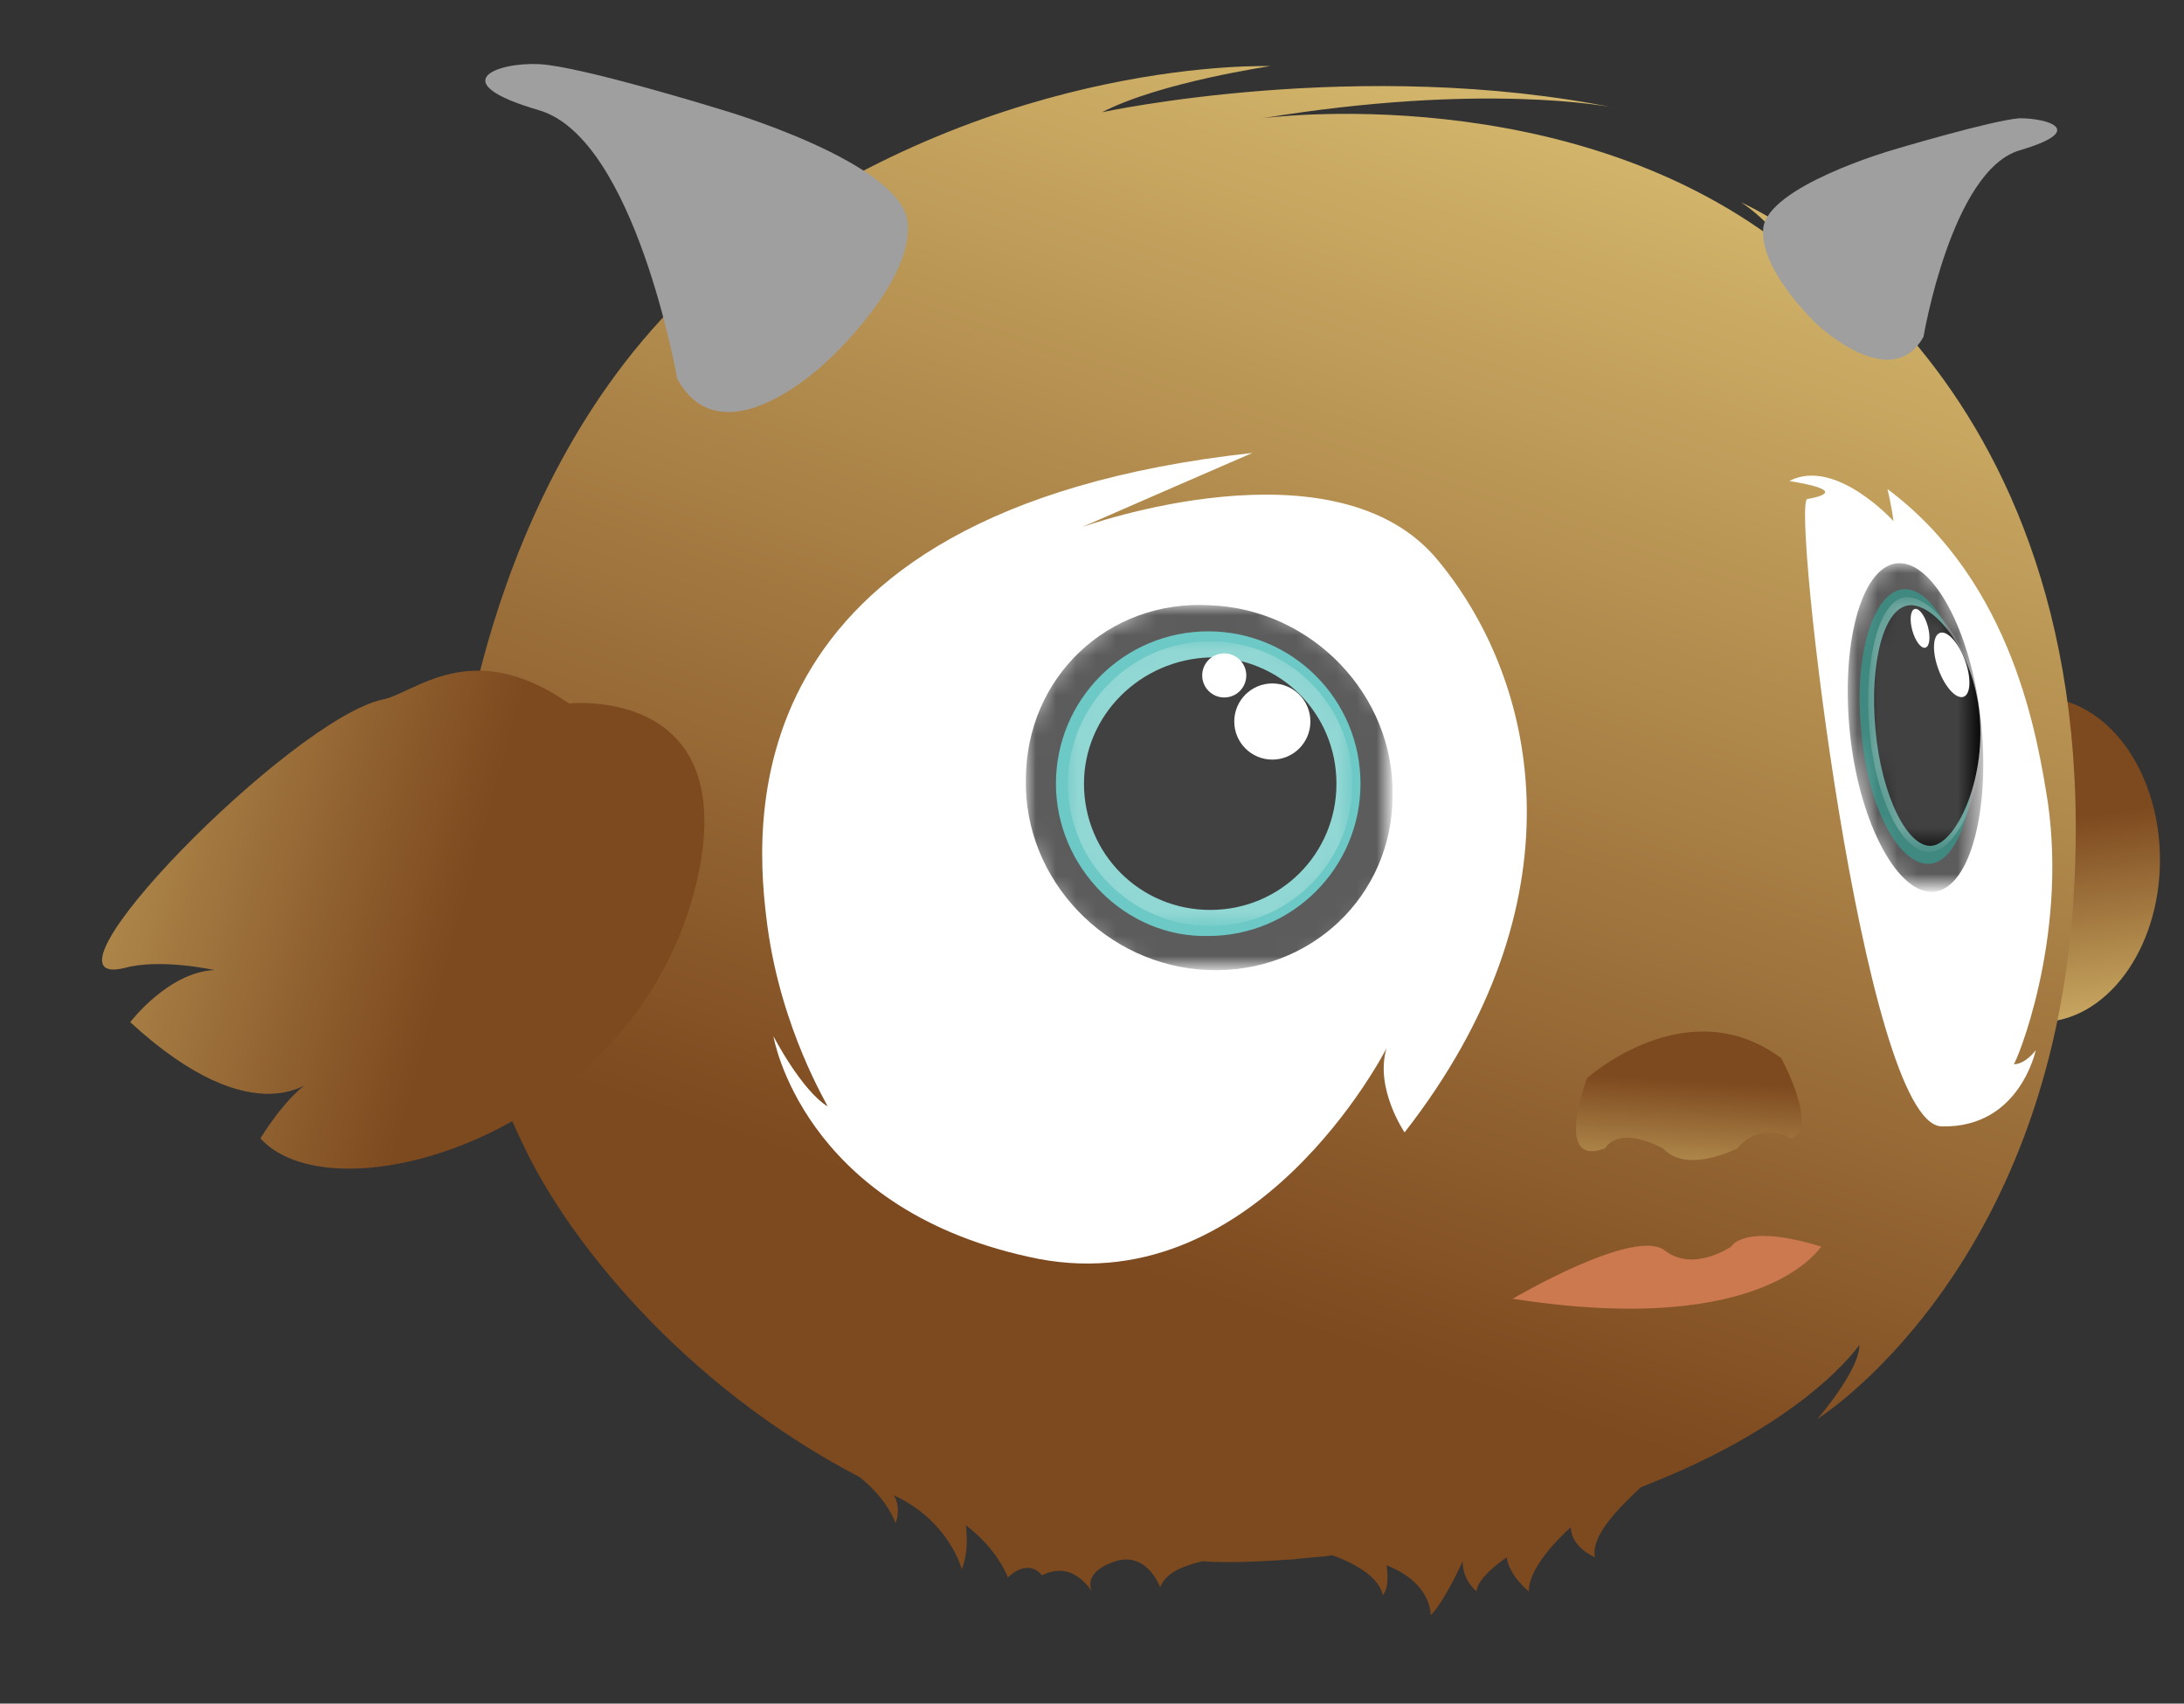 <svg xmlns="http://www.w3.org/2000/svg" version="1.1" class="lil-guy" x="0" y="0" viewBox="0 0 109 85" enable-background="new 0 0 109 85" xml:space="preserve"><rect x="0" y="0" width="109" height="85" fill="#333333" stroke="none"/>      <linearGradient id="wingb_1_" gradientUnits="userSpaceOnUse" x1="103.9" y1="58.3" x2="101.6" y2="41">        <stop offset="0" stop-color="#FFED92" />        <stop offset="1" stop-color="#7D491F" />      </linearGradient>      <ellipse id="wingb" fill="url(#wingb_1_)" cx="101.8" cy="42.9" rx="6" ry="8.1" />      <linearGradient id="SVGID_1_" gradientUnits="userSpaceOnUse" x1="16.3" y1="-4" x2="18" y2="8.6" gradientTransform="matrix(-1 0 0 1 98.308 0)">        <stop offset="0" stop-color="#FFED92" />        <stop offset="1" stop-color="#7D491F" />      </linearGradient>      <path fill="url(#SVGID_1_)" d="M80.7 5.4C80.7 5.4 80.7 5.4 80.7 5.4 80.7 5.4 80.7 5.4 80.7 5.4z" />      <linearGradient id="SVGID_2_" gradientUnits="userSpaceOnUse" x1="12.5" y1="-24.5" x2="42.4" y2="63.3" gradientTransform="matrix(-1 0 0 1 98.308 0)">        <stop offset="0" stop-color="#FFED92" />        <stop offset="1" stop-color="#7D491F" />      </linearGradient>      <path fill="url(#SVGID_2_)" d="M22.6 35.4c0 0 0 2.3 0.3 3.7 0 0 1.6-17.7 14.4-27 12.8-9.3 26.1-8.8 26.1-8.8S57.9 4.1 55 5.6c0 0 12.9-2.8 25.7-0.2C80.3 5.3 74 4.1 63 5.9c0 0 15.5-2.1 26.4 6.7 0 0-1.1-1.6-2.5-2.5 0 0 18.2 7.9 16.6 34.5 -1.1 18.9-12.8 26.2-12.8 26.2s2.1-2.4 2.1-3.7c0 0-2.6 3.9-10.9 7.1 -1.3 1.2-2.5 2.5-2.3 3.5 0 0-1.2-0.5-1.2-1.5 0 0-2.1 1.8-2.1 3.2 0 0-1-0.8-1.1-1.7 0 0-1.5 1-1.5 1.7 0 0-0.7-0.5-0.7-1.5 0 0-0.9 2-1.6 2.7 0 0 0.1-1.6-2.2-2.5 0 0 0.2 1.1-0.2 1.5 0 0 0-1.1-2.5-2 -0.6 0.1-1.2 0.1-1.9 0.2 -1.6 0.1-3.1 0.2-4.6 0.1 -0.8 0.2-1.8 0.5-2.1 1.3 0 0-0.7-2-2.5-1.2 -1 0.4-1.1 1-0.9 1.4C54 78.7 53.2 78 52 78.6c0 0-0.6-0.9-1.7 0.1 0 0-0.5-1.4-2.1-2.6 0 0 0.2 1.2-0.2 2.2 0 0-0.6-2.4-3.4-3.7 0 0 0.4 0.5 0.1 1.4 0 0-0.4-1.2-1.8-2.3C33.9 69 28.3 61.7 26.2 57.3 22.7 50.1 21.1 42.5 22.6 35.4z"      />      <path fill="#FFFFFF" d="M38.3 46.2c-0.6-4.6-2.3-20.7 24.2-23.6 0 0-7.6 3.3-8.5 3.7 0 0 12.7-4.6 17.8 1.7 5.1 6.2 7.2 17.1-1.7 28.5 0 0-1.5-2.2-0.9-4.2 0 0-6.6 13-17.9 10.4 -11.3-2.5-12.7-11-12.7-11s1.4 2.7 2.7 3.5C41.3 55.1 39 51.4 38.3 46.2z" />      <path fill="#FFFFFF" d="M102.2 40c-0.5-3.1-1.7-10.9-8-15.6 0 0 0.2 0.8 0.3 1.6 0 0-2.9-3.2-5.2-2 0.6 0.1 3.1 0.5 0.9 0.9C89.4 25 93 56.1 96.9 56.2c3.9 0.1 4.7-3.8 4.7-3.8s-0.5 0.7-1.1 0.7C100.6 53.1 103.2 46.9 102.2 40z" />      <defs>        <filter id="Adobe_OpacityMaskFilter" filterUnits="userSpaceOnUse" x="51.2" y="30.2" width="18.3" height="18.2">          <feColorMatrix type="matrix" values="1" />        </filter>      </defs>      <mask maskUnits="userSpaceOnUse" x="51.2" y="30.2" width="18.3" height="18.2" id="SVGID_3_">        <g filter="url(#Adobe_OpacityMaskFilter)">          <radialGradient id="SVGID_4_" cx="909.8" cy="1636.5" r="1.2" gradientTransform="matrix(2.540000e-02 -7.825 7.892 0.334 -12877.931 6612.239)" gradientUnits="userSpaceOnUse">            <stop offset="0" stop-color="#FFFFFF" />            <stop offset="1" stop-color="#010101" />          </radialGradient>          <path fill="url(#SVGID_4_)" d="M60.6 29.8c5.4 0.2 9.7 4.7 9.7 10.1 0 5.3-4.4 9.5-9.8 9.2 -5.4-0.2-9.7-4.7-9.7-10.1C50.8 33.7 55.2 29.6 60.6 29.8z" />        </g>      </mask>      <path opacity="0.8" mask="url(#SVGID_3_)" fill="#010101" d="M60.4 30.2c5.1 0.2 9.2 4.5 9.1 9.5 0 5-4.1 8.9-9.2 8.7 -5.1-0.2-9.2-4.5-9.1-9.5C51.2 33.8 55.3 29.9 60.4 30.2z" />      <circle fill="#010101" cx="60.4" cy="39.1" r="6.9" />      <path fill="#6CC9C6" d="M52.7 39.1c0-4.2 3.4-7.6 7.6-7.6 4.2 0 7.6 3.4 7.6 7.6 0 4.2-3.4 7.6-7.6 7.6C56.2 46.8 52.7 43.3 52.7 39.1zM54.1 39.1c0 3.5 2.8 6.3 6.3 6.3 3.5 0 6.3-2.8 6.3-6.3 0-3.5-2.8-6.3-6.3-6.3C56.9 32.9 54.1 35.7 54.1 39.1z" />      <defs>        <filter id="Adobe_OpacityMaskFilter_1_" filterUnits="userSpaceOnUse" x="53.3" y="32" width="14.2" height="14.2">          <feColorMatrix type="matrix" values="1" />        </filter>      </defs>      <mask maskUnits="userSpaceOnUse" x="53.3" y="32" width="14.2" height="14.2" id="SVGID_5_">        <g filter="url(#Adobe_OpacityMaskFilter_1_)">          <linearGradient id="SVGID_6_" gradientUnits="userSpaceOnUse" x1="38.1" y1="31.7" x2="38.1" y2="48.6" gradientTransform="matrix(-1 0 0 1 98.308 0)">            <stop offset="0" stop-color="#FFFFFF" />            <stop offset="0.1" stop-color="#C5C3C3" />            <stop offset="0.3" stop-color="#7E7B7B" />            <stop offset="0.5" stop-color="#504D4D" />            <stop offset="0.6" stop-color="#31302F" />            <stop offset="0.8" stop-color="#1A1A1A" />            <stop offset="0.9" stop-color="#080908" />            <stop offset="1" stop-color="#010101" />          </linearGradient>          <circle fill="url(#SVGID_6_)" cx="60.2" cy="39.2" r="7.9" />        </g>      </mask>      <circle opacity="0.5" mask="url(#SVGID_5_)" fill="#FFFFFF" cx="60.4" cy="39.1" r="7.1" />      <circle fill="#FFFFFF" cx="63.5" cy="36" r="1.9" />      <circle fill="#FFFFFF" cx="61.1" cy="33.7" r="1.1" />      <defs>        <filter id="Adobe_OpacityMaskFilter_2_" filterUnits="userSpaceOnUse" x="92.2" y="28.1" width="6.8" height="16.4">          <feColorMatrix type="matrix" values="1" />        </filter>      </defs>      <mask maskUnits="userSpaceOnUse" x="92.2" y="28.1" width="6.8" height="16.4" id="SVGID_7_">        <g filter="url(#Adobe_OpacityMaskFilter_2_)">          <radialGradient id="SVGID_8_" cx="910.8" cy="1607.2" r="1.1" gradientTransform="matrix(-0.754 -7.788 3.169 2.440162e-02 -4311.857 7090.616)" gradientUnits="userSpaceOnUse">            <stop offset="0" stop-color="#FFFFFF" />            <stop offset="1" stop-color="#010101" />          </radialGradient>          <path fill="url(#SVGID_8_)" d="M94.9 27.8c2 0 3.9 3.9 4.4 8.7 0.5 4.8-0.7 8.7-2.7 8.7 -2 0-3.9-3.9-4.4-8.7C91.7 31.7 92.9 27.8 94.9 27.8z" />        </g>      </mask>      <path opacity="0.8" mask="url(#SVGID_7_)" fill="#010101" d="M94.8 28.1c1.8 0 3.7 3.7 4.1 8.2 0.4 4.5-0.7 8.2-2.5 8.2 -1.8 0-3.7-3.7-4.1-8.2C91.9 31.8 93 28.1 94.8 28.1z" />      <path opacity="0.5" fill="#25B6A5" d="M92.9 36.5c-0.4-3.8 0.6-7 2.1-7.1 1.5-0.1 3 2.8 3.4 6.6 0.4 3.8-0.6 7-2.1 7.1C94.8 43.2 93.2 40.3 92.9 36.5z" />      <path fill="#010101" d="M93.6 36.4c0.3 3.3 1.6 5.9 2.8 5.8 1.2-0.1 2.7-3.2 2.4-6.5 -0.3-3.3-2.3-5.6-3.5-5.5C94 30.3 93.3 33.1 93.6 36.4z" />      <defs>        <filter id="Adobe_OpacityMaskFilter_3_" filterUnits="userSpaceOnUse" x="93.2" y="29.8" width="5.6" height="12.7">          <feColorMatrix type="matrix" values="1" />        </filter>      </defs>      <mask maskUnits="userSpaceOnUse" x="93.2" y="29.8" width="5.6" height="12.7" id="SVGID_9_">        <g filter="url(#Adobe_OpacityMaskFilter_3_)">          <linearGradient id="SVGID_10_" gradientUnits="userSpaceOnUse" x1="47.6" y1="14.8" x2="47.6" y2="30.1" gradientTransform="matrix(-0.951 9.321949e-02 9.764928e-02 0.995 139.09 10.264)">            <stop offset="0" stop-color="#FFFFFF" />            <stop offset="0" stop-color="#F2F2F1" />            <stop offset="0.2" stop-color="#969292" />            <stop offset="0.4" stop-color="#5B5958" />            <stop offset="0.6" stop-color="#373535" />            <stop offset="0.8" stop-color="#1E1D1D" />            <stop offset="0.9" stop-color="#0A0A0A" />            <stop offset="1" stop-color="#010101" />          </linearGradient>          <path fill="url(#SVGID_10_)" d="M93 36.6c0.4 3.9 1.9 7 3.4 6.9 1.5-0.1 3-3.5 2.6-7.5 -0.4-3.9-2.5-6.9-4-6.8C93.5 29.3 92.6 32.6 93 36.6z" />        </g>      </mask>      <path opacity="0.5" mask="url(#SVGID_9_)" fill="#FFFFFF" d="M93.3 36.4c0.3 3.5 1.7 6.3 3.1 6.1 1.3-0.1 2.8-3.2 2.4-6.7 -0.3-3.5-2.3-6.1-3.7-6C93.8 29.9 93 32.9 93.3 36.4z" />      <ellipse transform="matrix(-0.937 0.349 -0.349 -0.937 200.129 30.229)" fill="#FFFFFF" cx="97.3" cy="33.1" rx="0.7" ry="1.7" />      <ellipse transform="matrix(-0.964 0.267 -0.267 -0.964 196.562 36.041)" fill="#FFFFFF" cx="95.8" cy="31.4" rx="0.4" ry="1" />      <linearGradient id="wingt_1_" gradientUnits="userSpaceOnUse" x1="233.6" y1="10.7" x2="236" y2="-35.1" gradientTransform="matrix(0.595 -1.946 -0.956 -0.292 -151.046 495.262)">        <stop offset="0" stop-color="#FFED92" />        <stop offset="1" stop-color="#7D491F" />      </linearGradient>      <path id="wingt" fill="url(#wingt_1_)" d="M13 56.8c0 0 1.3-2.2 2.7-3 0 0-2.9 3-9.2-2.8 0 0 1.9-2.5 4.2-2.6 0 0-2.7-0.6-4.5-0.1 -5 1.2 8.3-12.4 12.9-13.4 1.6-0.3 4.4-3.2 9.3 0.2 0 0 8.3-0.9 6.5 8.3C32.3 56.4 16.8 61 13 56.8z" />      <linearGradient id="SVGID_11_" gradientUnits="userSpaceOnUse" x1="83.8" y1="64.6" x2="84.4" y2="53.9">        <stop offset="0" stop-color="#FFED92" />        <stop offset="1" stop-color="#7D491F" />      </linearGradient>      <path fill="url(#SVGID_11_)" d="M79.2 53.8c0 0 5-4.5 9.7-1 0 0 1.9 3.5 0.5 4 0 0-1.5-0.9-2.7 0.5 0 0-2.5 1.3-3.7 0 0 0-2.1-1.2-2.9 0C80 57.3 77.6 58.5 79.2 53.8z" />      <path fill="#CC794F" d="M75.5 64.8c0 0 6.1-3.6 7.6-2.4 1.4 1.1 3.3-0.2 3.3-0.2s0.6-1.2 4.5 0C90.9 62.1 88.3 66.8 75.5 64.8z" />      <path fill="#A09F9F" d="M33.8 18.9c0 0-2.1-12-6.9-13.4s-2.1-2.4 0-2.3c2.1 0.1 9.2 2.3 9.2 2.3s8.9 2.6 9.2 5.6S41.3 18 41.3 18 36.1 23.1 33.8 18.9z" />      <path fill="#A09F9F" d="M96 16.8c0 0 1.4-8.3 4.8-9.3s1.4-1.6 0-1.6c-1.4 0.1-6.4 1.6-6.4 1.6s-6.2 1.8-6.4 3.9c-0.2 2.1 2.7 4.8 2.7 4.8S94.4 19.7 96 16.8z" />    </svg>
